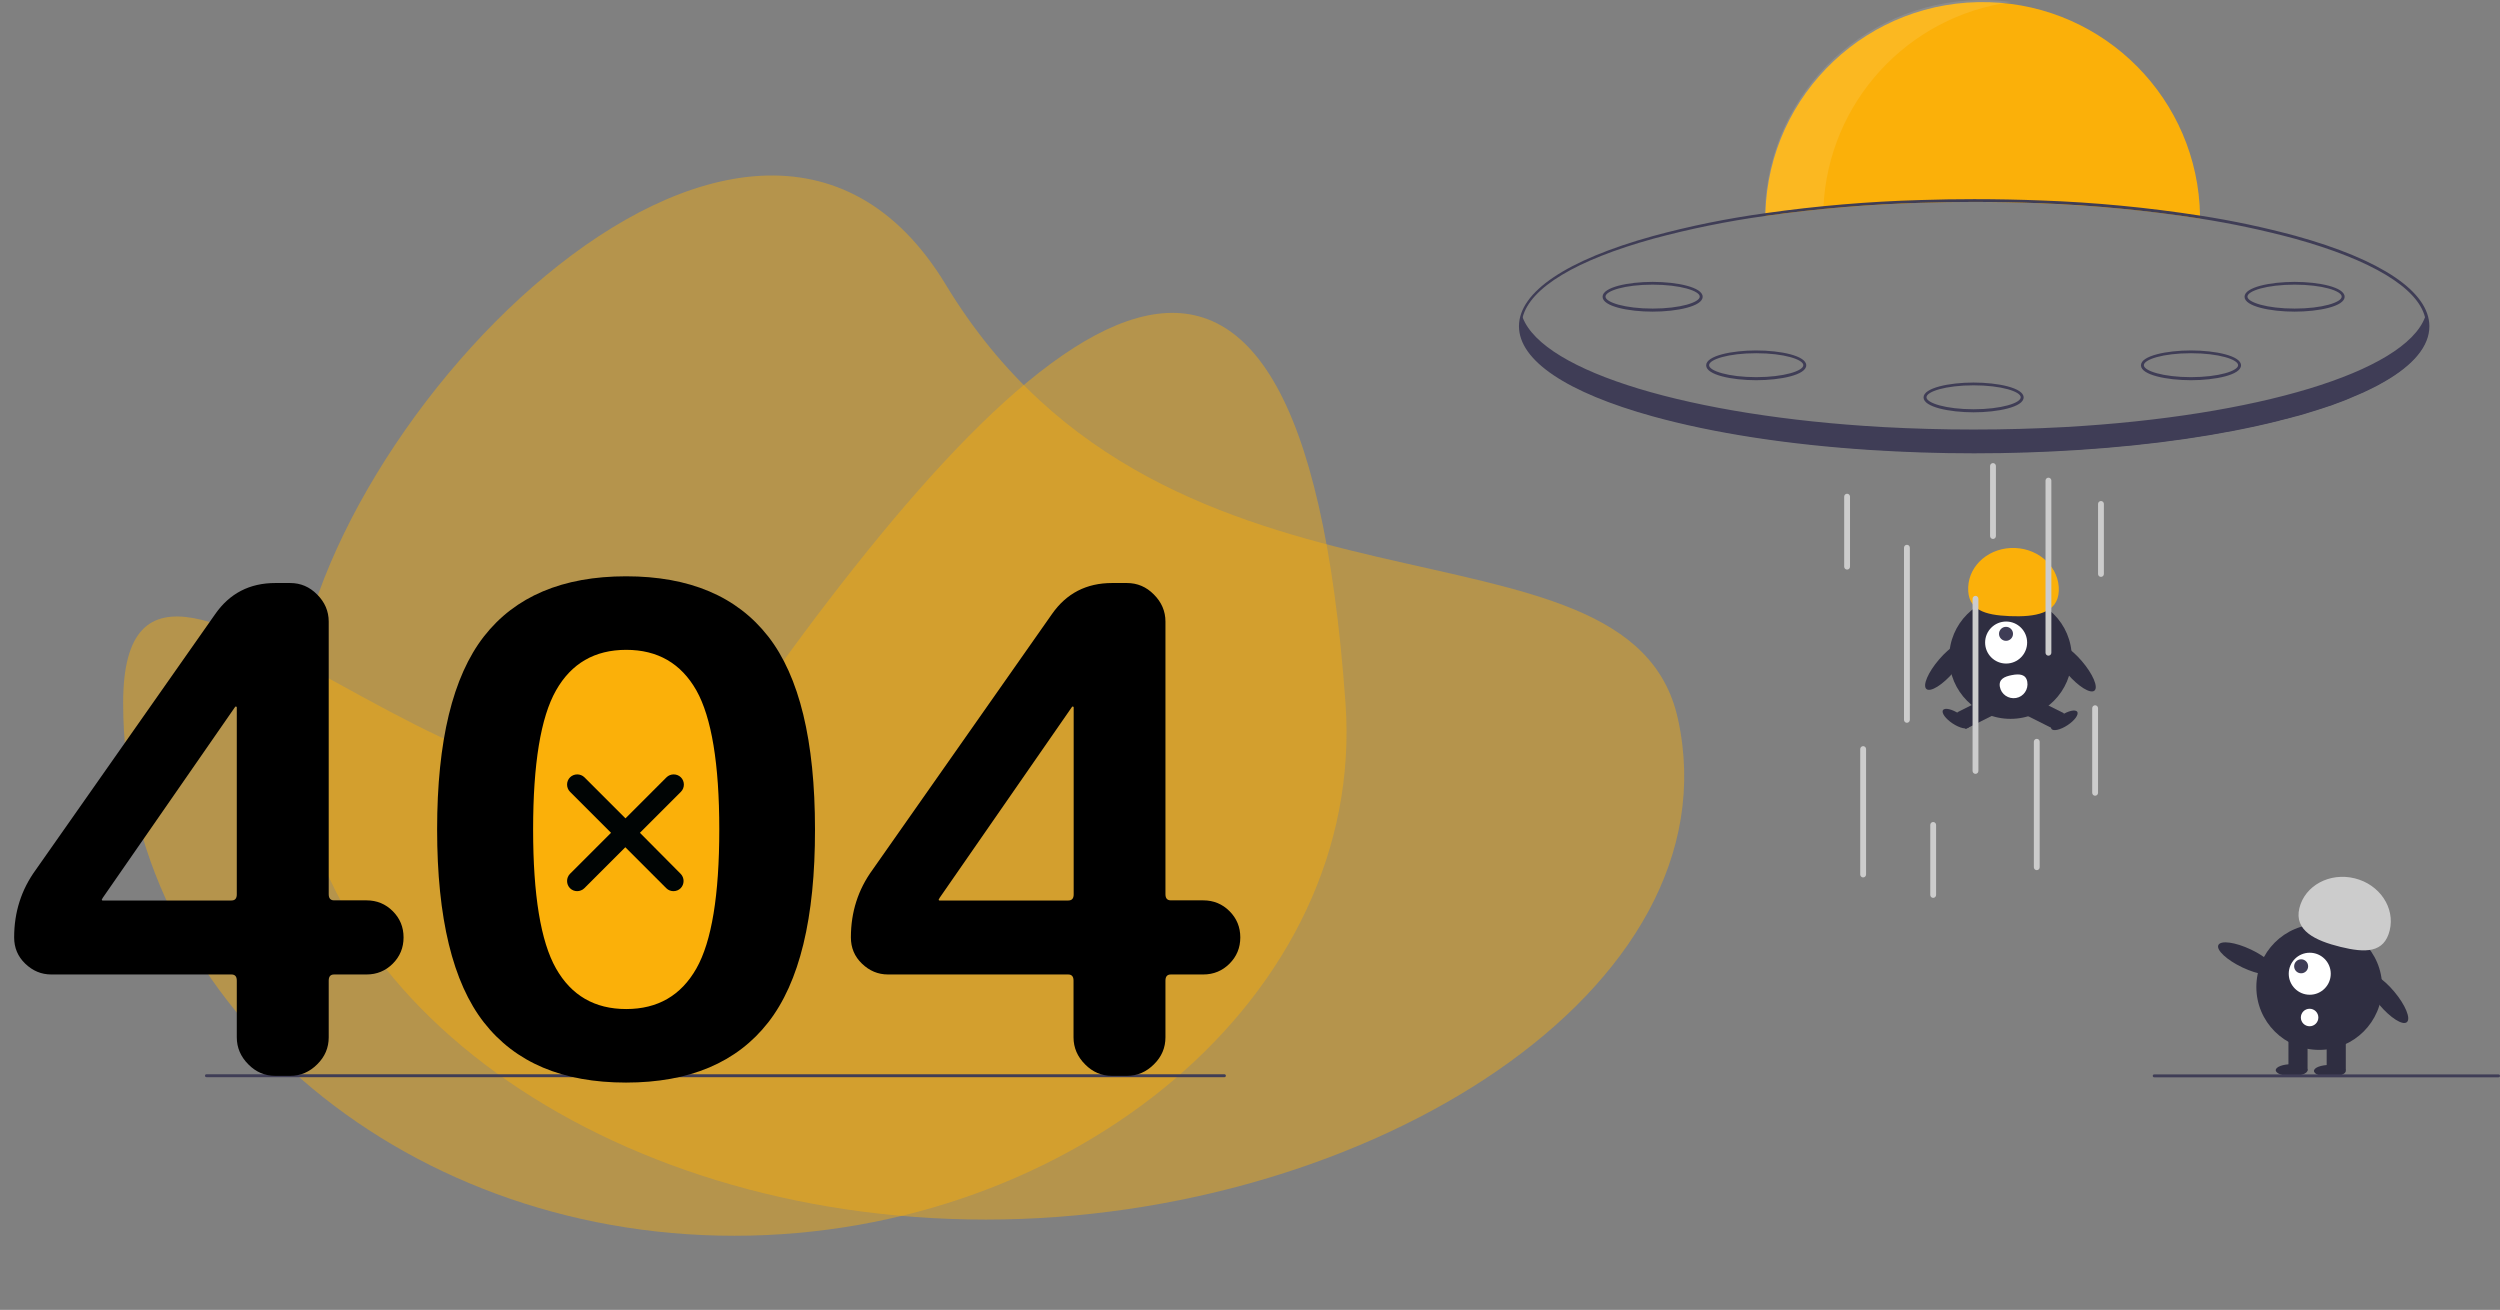 <?xml version="1.0" encoding="utf-8"?>
<!-- Generator: Adobe Illustrator 25.4.1, SVG Export Plug-In . SVG Version: 6.00 Build 0)  -->
<svg version="1.1" id="e3553d74-0590-491b-b28e-952d4d1eac83"
	 xmlns="http://www.w3.org/2000/svg" xmlns:xlink="http://www.w3.org/1999/xlink" x="0px" y="0px" viewBox="0 0 1713.5 897.8"
	 style="enable-background:new 0 0 1713.5 897.8;" xml:space="preserve">
<rect x="0" y="0" width="1713.5" height="897.8" fill="#808080" stroke="none"/>
<style type="text/css">
	.st0{opacity:0.43;fill:#FBB009;}
	.st1{fill:#FBB009;}
	.st2{opacity:0.1;}
	.st3{fill:#FFFFFF;}
	.st4{fill:#3F3D56;}
	.st5{fill:#2F2E41;}
	.st6{fill:#CCCCCC;}
	.st7{fill:#000404;}
</style>
<path class="st0" d="M1150.1,492.9c40.4,185.1-212.4,343-474.4,343s-474.4-153.6-474.4-343s311.5-521.9,447-297.7
	C800.9,447.3,1117,341.1,1150.1,492.9z"/>
<path class="st0" d="M84.4,481.9C84.4,683.6,272,847,503.3,847s433.2-164,418.9-365.1c-30.9-433.3-213.6-271.6-408.3,3.1
	C381.1,672.4,84.4,280.3,84.4,481.9z"/>
<g>
	<path class="st1" d="M1508,149.8c-46.6-7.4-99.7-11.4-155-11.4c-50.6,0-99.4,3.3-143,9.6c0-0.7,0-1.3,0-2
		c2.4-82.3,71.1-147,153.4-144.5c79.5,2.4,143.2,66.8,144.5,146.3C1508,148.5,1508,149.2,1508,149.8z"/>
	<g class="st2">
		<path class="st3" d="M1378.6,1.4c-81.6-11-156.6,46.2-167.7,127.8c-0.7,5.1-1.1,10.3-1.3,15.5c0,0.7,0,1.3,0,2
			c13-1.9,26.4-3.5,40.2-4.8C1253.2,70.1,1307.4,11,1378.6,1.4z"/>
	</g>
	<path class="st4" d="M1573.2,161.6c-21.5-5.8-43.2-10.4-65.2-13.8c-36-5.6-72.3-9.1-108.7-10.4c-15.2-0.6-30.6-0.9-46.2-0.9
		c-12.4,0-24.7,0.2-36.8,0.6c-35.5,1-71,4-106.2,9c-26.1,3.6-51.9,8.8-77.2,15.7c-59.2,16.4-91.8,38.3-91.8,61.8
		s32.6,45.4,91.8,61.8c41.6,11.5,93,19.4,148.9,23c23.1,1.5,47,2.3,71.3,2.3c24.4,0,48.3-0.8,71.5-2.3c50.9-3.3,98-10.1,137.4-20
		c0.2-0.1,0.4-0.1,0.6-0.2c2.7-0.7,5.3-1.4,7.9-2c0.9-0.3,1.8-0.5,2.8-0.8c0.1,0,0.1,0,0.2,0c0.9-0.2,1.8-0.5,2.6-0.7
		c1.7-0.5,3.5-1,5.1-1.5c0.1,0,0.1,0,0.2-0.1c1.5-0.4,2.9-0.9,4.3-1.3c1.2-0.4,2.3-0.7,3.5-1.1c0.8-0.3,1.7-0.5,2.5-0.8
		c0.6-0.2,1.2-0.4,1.8-0.6c0.8-0.3,1.6-0.5,2.4-0.8c0.3-0.1,0.7-0.2,1-0.3c0.8-0.2,1.5-0.5,2.2-0.8c0.8-0.3,1.6-0.6,2.4-0.9
		c0.7-0.2,1.3-0.5,1.9-0.7c0.5-0.2,1.1-0.4,1.6-0.6c1.5-0.5,2.9-1.1,4.3-1.7c0.7-0.3,1.4-0.6,2.1-0.9c0.7-0.3,1.4-0.6,2.1-0.9
		c1.1-0.5,2.2-0.9,3.3-1.4c0.5-0.2,1.1-0.5,1.6-0.7c0.4-0.2,0.8-0.4,1.2-0.5c0.3-0.1,0.6-0.2,0.8-0.4c1-0.5,2-0.9,3-1.4
		c3.8-1.8,7.3-3.6,10.5-5.5c20.5-11.7,31.2-24.7,31.2-38.2C1665,200,1632.4,178,1573.2,161.6z M1572.6,283.3
		c-41.7,11.5-93.2,19.4-149.3,23c-22.8,1.5-46.4,2.2-70.4,2.2c-23.9,0-47.4-0.7-70.1-2.2c-56.2-3.6-107.7-11.4-149.5-23
		c-58.3-16.1-90.4-37.4-90.4-59.8c0-2,0.3-4,0.7-5.9c5.1-20.3,36.5-39.3,89.6-54c25.2-6.8,50.8-12,76.7-15.6c35.4-5,71.1-8,106.8-9
		c11.9-0.4,24-0.6,36.2-0.6c15.4,0,30.6,0.3,45.6,0.9c36.6,1.4,73.1,4.9,109.4,10.5c21.8,3.4,43.4,8,64.6,13.7
		c53.1,14.7,84.5,33.7,89.6,53.9c0.5,1.9,0.7,3.9,0.8,5.9C1663,245.9,1630.9,267.1,1572.6,283.3L1572.6,283.3z"/>
	<path class="st4" d="M1664.4,224.3c0,13.4-11,26-30.7,37.3c-3.3,1.9-6.8,3.7-10.5,5.5c-1,0.5-2,0.9-3,1.4c-0.3,0.1-0.6,0.3-0.8,0.4
		c-0.4,0.2-0.8,0.4-1.2,0.5c-0.5,0.2-1,0.5-1.6,0.7c-1.1,0.5-2.2,0.9-3.3,1.4c-0.7,0.3-1.4,0.6-2.1,0.9c-0.7,0.3-1.4,0.6-2.1,0.9
		c-1.4,0.6-2.9,1.1-4.3,1.7c-0.5,0.2-1.1,0.4-1.6,0.6c-0.6,0.2-1.3,0.5-1.9,0.7c-0.8,0.3-1.6,0.6-2.4,0.9c-0.7,0.3-1.5,0.5-2.2,0.8
		c-0.3,0.1-0.6,0.2-1,0.3c-0.8,0.3-1.6,0.5-2.4,0.8c-0.6,0.2-1.2,0.4-1.8,0.6c-0.8,0.3-1.7,0.5-2.5,0.8c-1.1,0.4-2.3,0.7-3.5,1.1
		c-1.4,0.4-2.9,0.9-4.3,1.3c-0.1,0-0.1,0-0.2,0.1c-1.7,0.5-3.4,1-5.1,1.5c-0.9,0.2-1.7,0.5-2.6,0.7c-0.1,0-0.1,0-0.2,0
		c-0.9,0.2-1.8,0.5-2.8,0.8c-2.6,0.7-5.2,1.4-7.9,2c-0.2,0-0.4,0.1-0.6,0.2c-38.4,9.6-85.4,16.6-137.5,19.9
		c-22.8,1.5-46.6,2.2-71,2.2c-24.6,0-48.6-0.8-71.6-2.3c-137.2-9-239.4-43-239.4-83.7c0-2.5,0.4-4.9,1.1-7.3
		c0.1,0.2,0.1,0.3,0.2,0.5c14.3,37.5,115.5,67.8,246.9,75.2c20.1,1.1,41,1.7,62.3,1.7c21.4,0,42.4-0.6,62.6-1.7
		c131.3-7.4,232.5-37.7,246.7-75.2c0.2-0.6,0.5-1.2,0.6-1.8C1663.9,218.5,1664.4,221.4,1664.4,224.3z"/>
	<path class="st4" d="M1203.7,260.6c-16.6,0-34.3-3.6-34.3-10.2c0-6.6,17.7-10.2,34.3-10.2c16.6,0,34.3,3.6,34.3,10.2
		C1238,257,1220.3,260.6,1203.7,260.6z M1203.7,242.1c-19.1,0-32.3,4.3-32.3,8.2s13.3,8.2,32.3,8.2s32.3-4.3,32.3-8.2
		S1222.7,242.1,1203.7,242.1z"/>
	<path class="st4" d="M1572.7,213.6c-16.6,0-34.3-3.6-34.3-10.2s17.7-10.2,34.3-10.2c16.6,0,34.3,3.6,34.3,10.2
		S1589.3,213.6,1572.7,213.6z M1572.7,195.1c-19.1,0-32.3,4.3-32.3,8.2s13.3,8.2,32.3,8.2s32.3-4.3,32.3-8.2
		S1591.7,195.1,1572.7,195.1z"/>
	<path class="st4" d="M1501.7,260.6c-16.6,0-34.3-3.6-34.3-10.2c0-6.6,17.7-10.2,34.3-10.2c16.6,0,34.3,3.6,34.3,10.2
		C1536,257,1518.3,260.6,1501.7,260.6z M1501.7,242.1c-19.1,0-32.3,4.3-32.3,8.2s13.3,8.2,32.3,8.2s32.3-4.3,32.3-8.2
		S1520.7,242.1,1501.7,242.1z"/>
	<path class="st4" d="M1352.7,282.6c-16.6,0-34.3-3.6-34.3-10.2s17.7-10.2,34.3-10.2c16.6,0,34.3,3.6,34.3,10.2
		S1369.3,282.6,1352.7,282.6z M1352.7,264.1c-19.1,0-32.3,4.3-32.3,8.2s13.3,8.2,32.3,8.2s32.3-4.3,32.3-8.2
		S1371.7,264.1,1352.7,264.1z"/>
	<circle class="st5" cx="1378" cy="450.7" r="42"/>
	
		<rect x="1343.2" y="482.8" transform="matrix(0.894 -0.448 0.448 0.894 -75.636 658.351)" class="st5" width="22.9" height="12.8"/>
	
		<ellipse transform="matrix(0.55 -0.835 0.835 0.55 191.314 1341.226)" class="st5" cx="1341.1" cy="493" rx="4" ry="10.6"/>
	
		<rect x="1394.9" y="477.7" transform="matrix(0.448 -0.894 0.894 0.448 336.474 1523.109)" class="st5" width="12.8" height="22.9"/>
	<ellipse transform="matrix(0.835 -0.55 0.55 0.835 -37.705 860.243)" class="st5" cx="1414.9" cy="493" rx="10.6" ry="4"/>
	<circle class="st3" cx="1375" cy="440.4" r="14.4"/>
	
		<ellipse transform="matrix(0.707 -0.707 0.707 0.707 95.673 1099.573)" class="st4" cx="1375.1" cy="434.3" rx="4.8" ry="4.8"/>
	<path class="st1" d="M1411.1,405c0.6-15.6-12.8-28.7-29.9-29.4c-17.2-0.7-31.6,11.3-32.2,26.9s11.3,19.1,28.5,19.8
		S1410.5,420.6,1411.1,405z"/>
	
		<ellipse transform="matrix(0.759 -0.651 0.651 0.759 45.428 1036.223)" class="st5" cx="1421.7" cy="456.8" rx="6.6" ry="21"/>
	
		<ellipse transform="matrix(0.651 -0.759 0.759 0.651 118.629 1171.751)" class="st5" cx="1334.4" cy="456.8" rx="21" ry="6.6"/>
	<path class="st3" d="M1389.5,467.3c0.9,5.2-2.5,10.2-7.7,11.1c-5.2,0.9-10.2-2.5-11.1-7.7l0,0l0,0c-0.9-5.2,3.1-7,8.3-8
		S1388.6,462.1,1389.5,467.3z"/>
	<path class="st6" d="M1307,495.4c-1.1,0-2-0.9-2-2v-118c0-1.1,0.9-2,2-2c1.1,0,2,0.9,2,2v118C1309,494.5,1308.1,495.4,1307,495.4z"
		/>
	<path class="st6" d="M1277,601.4c-1.1,0-2-0.9-2-2v-86c0-1.1,0.9-2,2-2c1.1,0,2,0.9,2,2v86C1279,600.5,1278.1,601.4,1277,601.4z"/>
	<path class="st6" d="M1354,530.4c-1.1,0-2-0.9-2-2v-118c0-1.1,0.9-2,2-2c1.1,0,2,0.9,2,2v118C1356,529.5,1355.1,530.4,1354,530.4z"
		/>
	<path class="st6" d="M1325,615.4c-1.1,0-2-0.9-2-2v-48c0-1.1,0.9-2,2-2c1.1,0,2,0.9,2,2v48C1327,614.5,1326.1,615.4,1325,615.4z"/>
	<path class="st6" d="M1366,369.4c-1.1,0-2-0.9-2-2v-48c0-1.1,0.9-2,2-2c1.1,0,2,0.9,2,2v48C1368,368.5,1367.1,369.4,1366,369.4z"/>
	<path class="st6" d="M1266,390.4c-1.1,0-2-0.9-2-2v-48c0-1.1,0.9-2,2-2c1.1,0,2,0.9,2,2v48C1268,389.5,1267.1,390.4,1266,390.4z"/>
	<path class="st6" d="M1440,395.4c-1.1,0-2-0.9-2-2v-48c0-1.1,0.9-2,2-2c1.1,0,2,0.9,2,2v48C1442,394.5,1441.1,395.4,1440,395.4z"/>
	<path class="st6" d="M1436,545.4c-1.1,0-2-0.9-2-2v-58c0-1.1,0.9-2,2-2c1.1,0,2,0.9,2,2v58C1438,544.5,1437.1,545.4,1436,545.4z"/>
	<path class="st6" d="M1396,596.4c-1.1,0-2-0.9-2-2v-86c0-1.1,0.9-2,2-2c1.1,0,2,0.9,2,2v86C1398,595.5,1397.1,596.4,1396,596.4z"/>
	<path class="st6" d="M1404,449.4c-1.1,0-2-0.9-2-2v-118c0-1.1,0.9-2,2-2c1.1,0,2,0.9,2,2v118C1406,448.5,1405.1,449.4,1404,449.4z"
		/>
	
		<ellipse transform="matrix(0.767 -0.642 0.642 0.767 -57.627 1209.401)" class="st5" cx="1635.4" cy="684" rx="6.8" ry="21.5"/>
	<circle class="st5" cx="1589.6" cy="676.5" r="43.1"/>
	<rect x="1594.7" y="710.3" class="st5" width="13.1" height="23.4"/>
	<rect x="1568.5" y="710.3" class="st5" width="13.1" height="23.4"/>
	<ellipse class="st5" cx="1596.9" cy="734" rx="10.9" ry="4.1"/>
	<ellipse class="st5" cx="1570.7" cy="733.5" rx="10.9" ry="4.1"/>
	<path class="st6" d="M1576,622.4c3.8-15.5,20.8-24.6,37.9-20.4c17.1,4.2,27.8,20.2,24,35.7s-16.6,15.5-33.7,11.3
		S1572.2,637.9,1576,622.4z"/>
	
		<ellipse transform="matrix(0.428 -0.903 0.903 0.428 287.47 1767.58)" class="st5" cx="1541.1" cy="656.5" rx="6.8" ry="21.5"/>
	<circle class="st3" cx="1583.1" cy="667.4" r="14.4"/>
	<circle class="st4" cx="1577.2" cy="662.3" r="4.8"/>
	<circle class="st3" cx="1583" cy="697.4" r="6"/>
	<path class="st4" d="M1712.5,738.4h-236c-0.6,0-1-0.4-1-1s0.4-1,1-1h236c0.6,0,1,0.4,1,1S1713.1,738.4,1712.5,738.4z"/>
	<path class="st4" d="M1132.7,213.6c-16.6,0-34.3-3.6-34.3-10.2s17.7-10.2,34.3-10.2s34.3,3.6,34.3,10.2S1149.3,213.6,1132.7,213.6z
		 M1132.7,195.1c-19.1,0-32.3,4.3-32.3,8.2s13.3,8.2,32.3,8.2s32.3-4.3,32.3-8.2S1151.7,195.1,1132.7,195.1z"/>
</g>
<path class="st4" d="M839.2,738.3H141.5c-0.6,0-1-0.4-1-1s0.4-1,1-1h697.7c0.6,0,1,0.4,1,1S839.8,738.3,839.2,738.3z"/>
<ellipse class="st1" cx="421.1" cy="569.6" rx="82.6" ry="133.9"/>
<g>
	<g>
		<path d="M35.1,667.9c-6.8,0-12.7-2.5-17.8-7.4c-5.1-4.9-7.6-10.9-7.6-18c0-17.3,4.9-32.7,14.8-46.3l123-175.3
			c9.9-14.2,23.6-21.3,41.2-21.3h10.2c7.1,0,13.3,2.6,18.5,7.9c5.2,5.2,7.9,11.4,7.9,18.5v186.9c0,2.8,1.2,4.2,3.7,4.2h22.2
			c7.1,0,13.1,2.5,18,7.4c4.9,4.9,7.4,10.9,7.4,18c0,7.1-2.5,13.1-7.4,18c-4.9,4.9-10.9,7.4-18,7.4h-22.2c-2.5,0-3.7,1.4-3.7,4.2
			V711c0,7.1-2.6,13.3-7.9,18.5c-5.2,5.2-11.4,7.9-18.5,7.9h-10.2c-7.1,0-13.3-2.6-18.5-7.9c-5.2-5.2-7.9-11.4-7.9-18.5v-38.9
			c0-2.8-1.2-4.2-3.7-4.2H35.1z M70.2,615.7c0,0.3-0.1,0.5-0.2,0.5c-0.2,0-0.2,0.2-0.2,0.5c0,0.3,0.2,0.5,0.5,0.5h88.3
			c2.5,0,3.7-1.4,3.7-4.2V484.8c0-0.3-0.2-0.5-0.5-0.5h-0.5L70.2,615.7z"/>
		<path d="M526.5,700.8c-21.4,27.4-53.9,41.2-97.4,41.2s-75.9-13.7-97.4-41.2c-21.4-27.4-32.1-71.5-32.1-132.3
			c0-60.7,10.7-104.8,32.1-132.3c21.4-27.4,53.9-41.2,97.4-41.2s75.9,13.7,97.4,41.2c21.4,27.4,32.1,71.5,32.1,132.3
			C558.7,629.2,548,673.3,526.5,700.8z M477.3,473.2c-10.5-18.5-26.5-27.8-48.1-27.8c-21.6,0-37.6,9.3-48.1,27.8
			c-10.5,18.5-15.7,50.3-15.7,95.3c0,45,5.2,76.8,15.7,95.3c10.5,18.5,26.5,27.8,48.1,27.8c21.6,0,37.6-9.3,48.1-27.8
			c10.5-18.5,15.7-50.3,15.7-95.3C493,523.5,487.7,491.7,477.3,473.2z"/>
		<path d="M608.6,667.9c-6.8,0-12.7-2.5-17.8-7.4c-5.1-4.9-7.6-10.9-7.6-18c0-17.3,4.9-32.7,14.8-46.3l123-175.3
			c9.9-14.2,23.6-21.3,41.2-21.3h10.2c7.1,0,13.3,2.6,18.5,7.9c5.2,5.2,7.9,11.4,7.9,18.5v186.9c0,2.8,1.2,4.2,3.7,4.2h22.2
			c7.1,0,13.1,2.5,18,7.4c4.9,4.9,7.4,10.9,7.4,18c0,7.1-2.5,13.1-7.4,18c-4.9,4.9-10.9,7.4-18,7.4h-22.2c-2.5,0-3.7,1.4-3.7,4.2
			V711c0,7.1-2.6,13.3-7.9,18.5c-5.2,5.2-11.4,7.9-18.5,7.9h-10.2c-7.1,0-13.3-2.6-18.5-7.9c-5.2-5.2-7.9-11.4-7.9-18.5v-38.9
			c0-2.8-1.2-4.2-3.7-4.2H608.6z M643.8,615.7c0,0.3-0.1,0.5-0.2,0.5c-0.2,0-0.2,0.2-0.2,0.5c0,0.3,0.2,0.5,0.5,0.5h88.3
			c2.5,0,3.7-1.4,3.7-4.2V484.8c0-0.3-0.2-0.5-0.5-0.5h-0.5L643.8,615.7z"/>
	</g>
</g>
<path class="st7" d="M438.6,570.8l28.1-28.1c2.7-2.7,2.7-7.2,0-9.9c-2.7-2.7-7.2-2.7-9.9,0l-28.1,28.1l-28.1-28.1
	c-2.7-2.7-7.2-2.7-9.9,0c-2.7,2.7-2.7,7.2,0,9.9l28.1,28.1l-28.1,28.1c-2.7,2.7-2.7,7.2,0,9.9c1.4,1.4,3.2,2,4.9,2s3.6-0.7,4.9-2
	l28.1-28.1l28.1,28.1c1.4,1.4,3.2,2,4.9,2c1.8,0,3.6-0.7,4.9-2c2.7-2.7,2.7-7.2,0-9.9L438.6,570.8z"/>
</svg>

